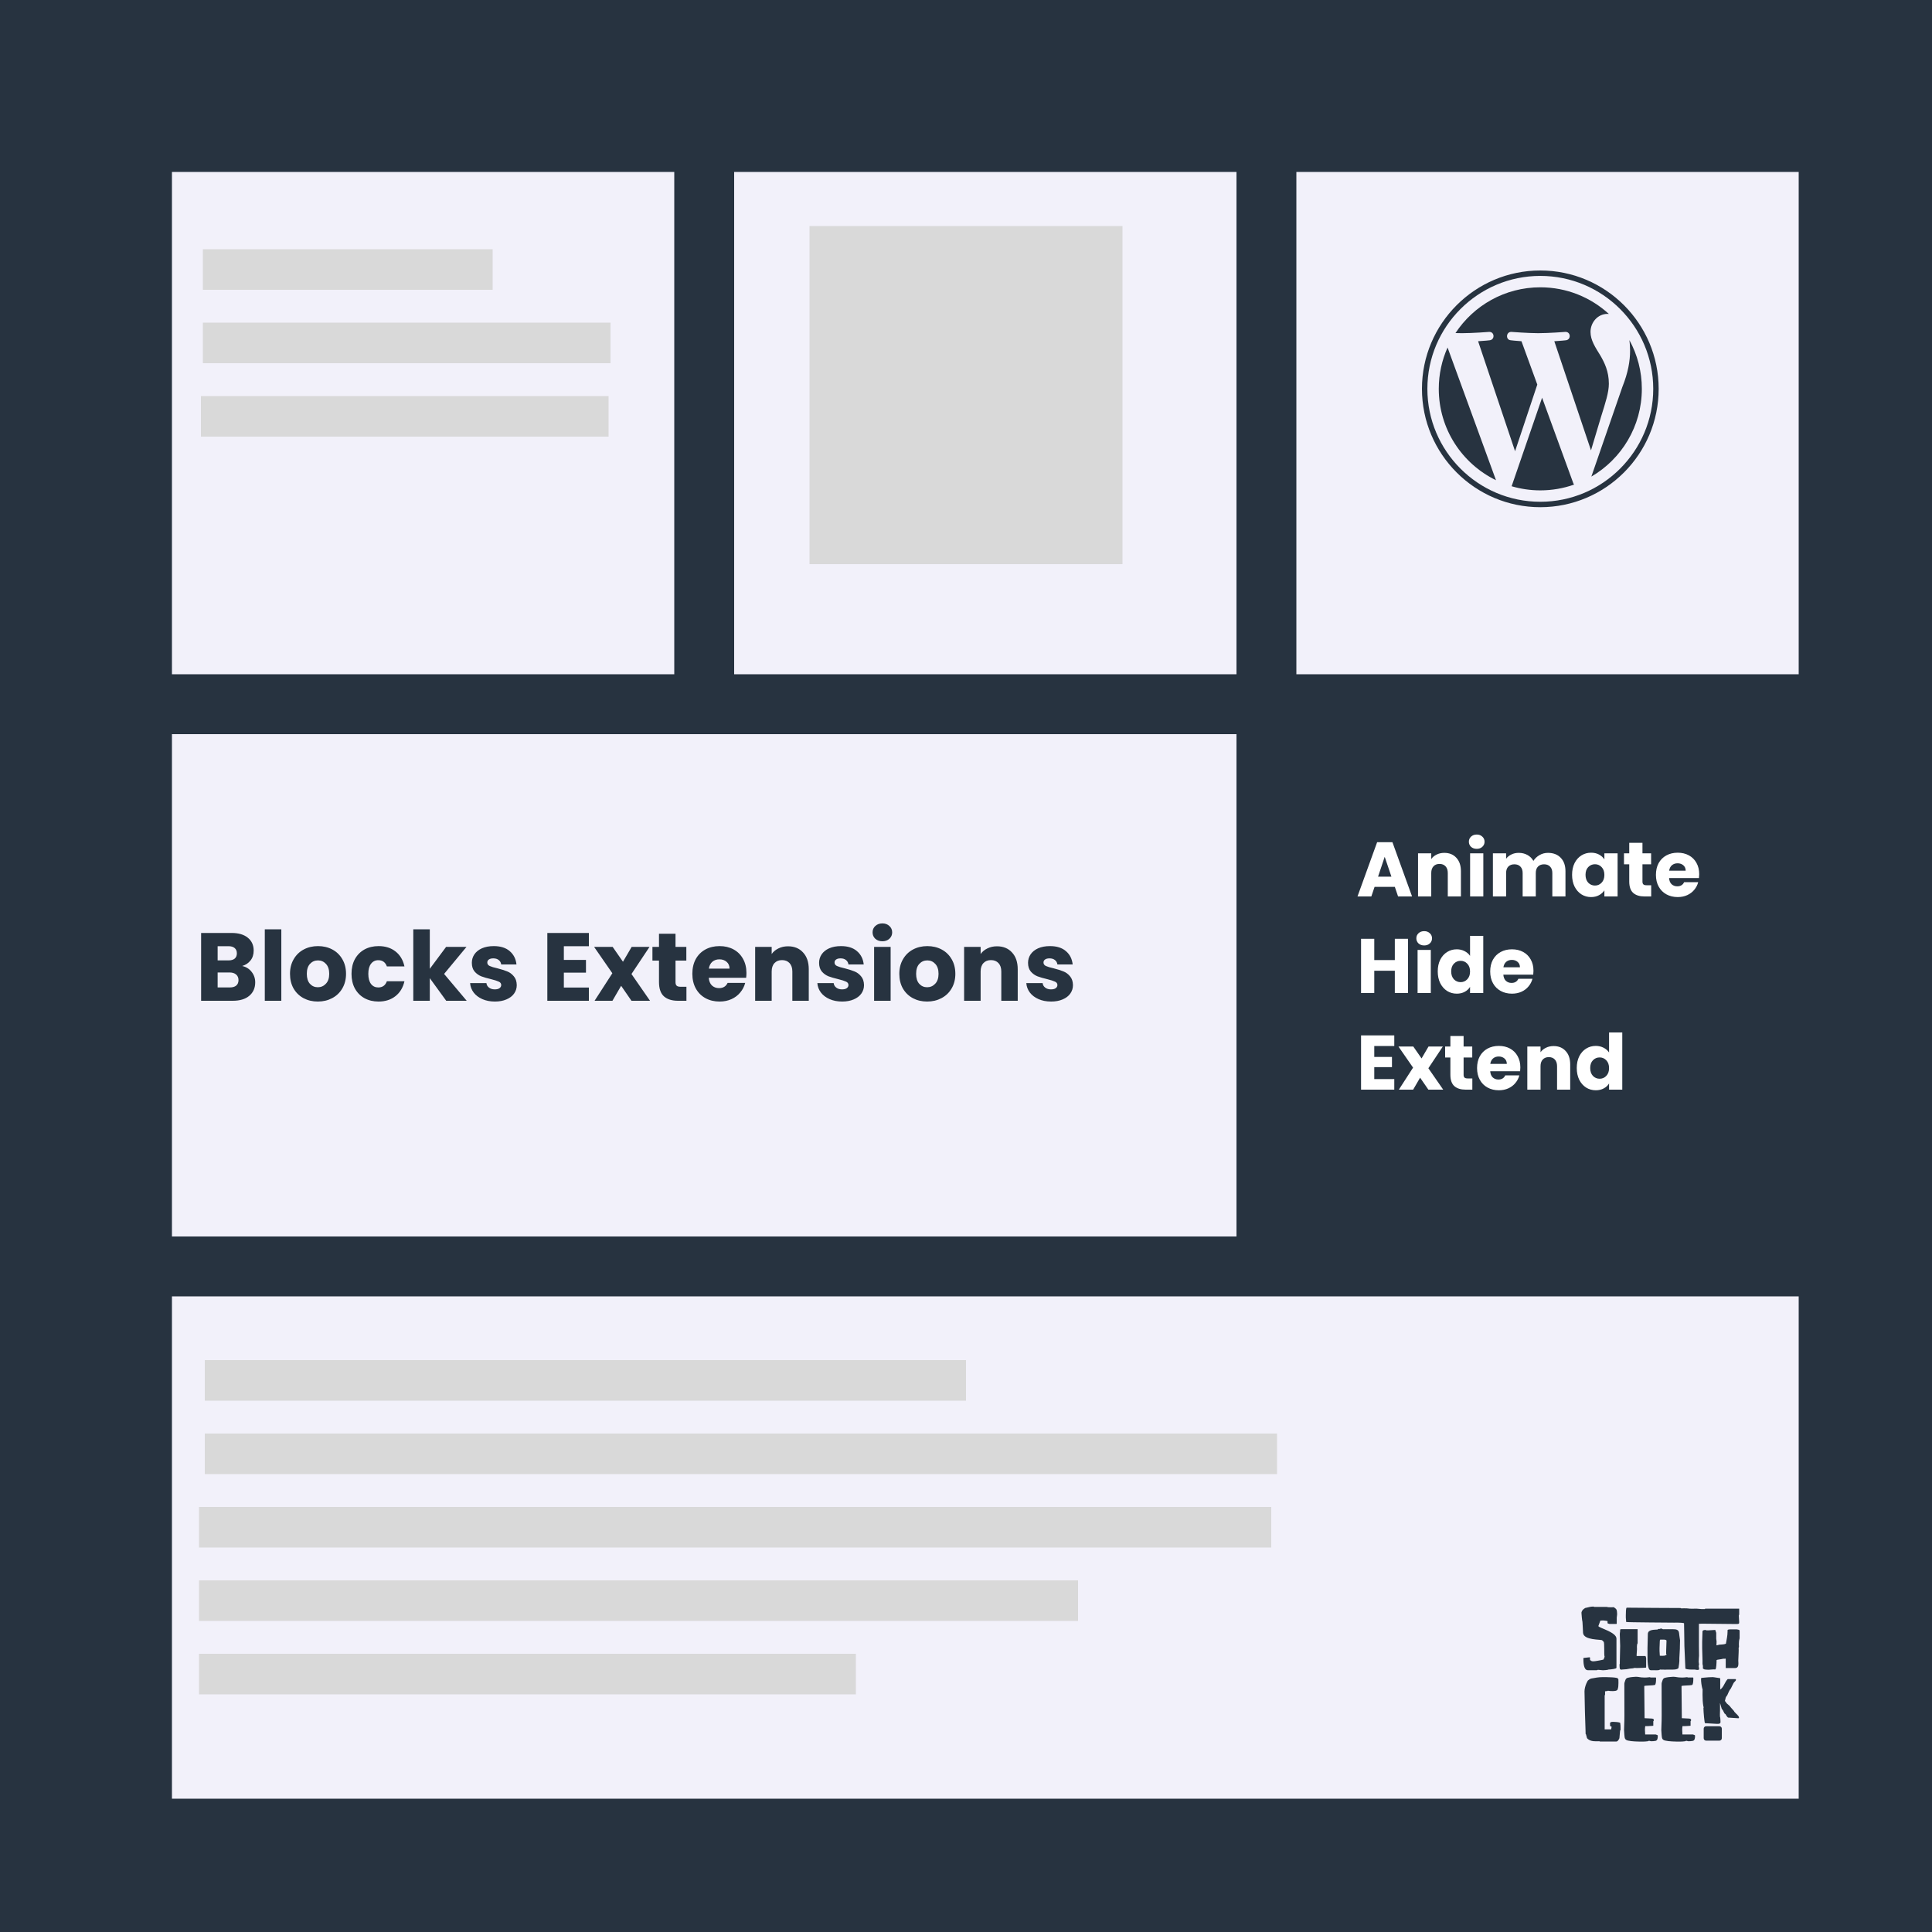 <svg width="1000" height="1000" viewBox="0 0 1000 1000" fill="none" xmlns="http://www.w3.org/2000/svg">
<rect width="1000" height="1000" fill="#273340"/>
<g filter="url(#filter0_d_823_167)">
<rect x="79" y="79" width="260" height="260" fill="#F2F1FA"/>
</g>
<g filter="url(#filter1_d_823_167)">
<rect x="79" y="370" width="551" height="260" fill="#F2F1FA"/>
</g>
<path d="M125.35 500C127.383 500.433 129.017 501.45 130.25 503.05C131.483 504.617 132.1 506.417 132.1 508.45C132.1 511.383 131.067 513.717 129 515.45C126.967 517.15 124.117 518 120.45 518H104.1V482.9H119.9C123.467 482.9 126.25 483.717 128.25 485.35C130.283 486.983 131.3 489.2 131.3 492C131.3 494.067 130.75 495.783 129.65 497.15C128.583 498.517 127.15 499.467 125.35 500ZM112.65 497.1H118.25C119.65 497.1 120.717 496.8 121.45 496.2C122.217 495.567 122.6 494.65 122.6 493.45C122.6 492.25 122.217 491.333 121.45 490.7C120.717 490.067 119.65 489.75 118.25 489.75H112.65V497.1ZM118.95 511.1C120.383 511.1 121.483 510.783 122.25 510.15C123.05 509.483 123.45 508.533 123.45 507.3C123.45 506.067 123.033 505.1 122.2 504.4C121.4 503.7 120.283 503.35 118.85 503.35H112.65V511.1H118.95ZM145.609 481V518H137.059V481H145.609ZM164.505 518.4C161.772 518.4 159.305 517.817 157.105 516.65C154.938 515.483 153.222 513.817 151.955 511.65C150.722 509.483 150.105 506.95 150.105 504.05C150.105 501.183 150.738 498.667 152.005 496.5C153.272 494.3 155.005 492.617 157.205 491.45C159.405 490.283 161.872 489.7 164.605 489.7C167.338 489.7 169.805 490.283 172.005 491.45C174.205 492.617 175.938 494.3 177.205 496.5C178.472 498.667 179.105 501.183 179.105 504.05C179.105 506.917 178.455 509.45 177.155 511.65C175.888 513.817 174.138 515.483 171.905 516.65C169.705 517.817 167.238 518.4 164.505 518.4ZM164.505 511C166.138 511 167.522 510.4 168.655 509.2C169.822 508 170.405 506.283 170.405 504.05C170.405 501.817 169.838 500.1 168.705 498.9C167.605 497.7 166.238 497.1 164.605 497.1C162.938 497.1 161.555 497.7 160.455 498.9C159.355 500.067 158.805 501.783 158.805 504.05C158.805 506.283 159.338 508 160.405 509.2C161.505 510.4 162.872 511 164.505 511ZM181.941 504.05C181.941 501.15 182.524 498.617 183.691 496.45C184.891 494.283 186.541 492.617 188.641 491.45C190.774 490.283 193.208 489.7 195.941 489.7C199.441 489.7 202.358 490.617 204.691 492.45C207.058 494.283 208.608 496.867 209.341 500.2H200.241C199.474 498.067 197.991 497 195.791 497C194.224 497 192.974 497.617 192.041 498.85C191.108 500.05 190.641 501.783 190.641 504.05C190.641 506.317 191.108 508.067 192.041 509.3C192.974 510.5 194.224 511.1 195.791 511.1C197.991 511.1 199.474 510.033 200.241 507.9H209.341C208.608 511.167 207.058 513.733 204.691 515.6C202.324 517.467 199.408 518.4 195.941 518.4C193.208 518.4 190.774 517.817 188.641 516.65C186.541 515.483 184.891 513.817 183.691 511.65C182.524 509.483 181.941 506.95 181.941 504.05ZM230.964 518L222.464 506.3V518H213.914V481H222.464V501.45L230.914 490.1H241.464L229.864 504.1L241.564 518H230.964ZM256.173 518.4C253.739 518.4 251.573 517.983 249.673 517.15C247.773 516.317 246.273 515.183 245.173 513.75C244.073 512.283 243.456 510.65 243.323 508.85H251.773C251.873 509.817 252.323 510.6 253.123 511.2C253.923 511.8 254.906 512.1 256.073 512.1C257.139 512.1 257.956 511.9 258.523 511.5C259.123 511.067 259.423 510.517 259.423 509.85C259.423 509.05 259.006 508.467 258.173 508.1C257.339 507.7 255.989 507.267 254.123 506.8C252.123 506.333 250.456 505.85 249.123 505.35C247.789 504.817 246.639 504 245.673 502.9C244.706 501.767 244.223 500.25 244.223 498.35C244.223 496.75 244.656 495.3 245.523 494C246.423 492.667 247.723 491.617 249.423 490.85C251.156 490.083 253.206 489.7 255.573 489.7C259.073 489.7 261.823 490.567 263.823 492.3C265.856 494.033 267.023 496.333 267.323 499.2H259.423C259.289 498.233 258.856 497.467 258.123 496.9C257.423 496.333 256.489 496.05 255.323 496.05C254.323 496.05 253.556 496.25 253.023 496.65C252.489 497.017 252.223 497.533 252.223 498.2C252.223 499 252.639 499.6 253.473 500C254.339 500.4 255.673 500.8 257.473 501.2C259.539 501.733 261.223 502.267 262.523 502.8C263.823 503.3 264.956 504.133 265.923 505.3C266.923 506.433 267.439 507.967 267.473 509.9C267.473 511.533 267.006 513 266.073 514.3C265.173 515.567 263.856 516.567 262.123 517.3C260.423 518.033 258.439 518.4 256.173 518.4ZM291.849 489.75V496.85H303.299V503.45H291.849V511.15H304.799V518H283.299V482.9H304.799V489.75H291.849ZM326.85 518L321.5 510.25L317 518H307.75L316.95 503.75L307.5 490.1H317.1L322.45 497.8L326.95 490.1H336.2L326.85 504.15L336.45 518H326.85ZM355.295 510.75V518H350.945C347.845 518 345.428 517.25 343.695 515.75C341.961 514.217 341.095 511.733 341.095 508.3V497.2H337.695V490.1H341.095V483.3H349.645V490.1H355.245V497.2H349.645V508.4C349.645 509.233 349.845 509.833 350.245 510.2C350.645 510.567 351.311 510.75 352.245 510.75H355.295ZM386.357 503.6C386.357 504.4 386.307 505.233 386.207 506.1H366.857C366.99 507.833 367.54 509.167 368.507 510.1C369.507 511 370.724 511.45 372.157 511.45C374.29 511.45 375.774 510.55 376.607 508.75H385.707C385.24 510.583 384.39 512.233 383.157 513.7C381.957 515.167 380.44 516.317 378.607 517.15C376.774 517.983 374.724 518.4 372.457 518.4C369.724 518.4 367.29 517.817 365.157 516.65C363.024 515.483 361.357 513.817 360.157 511.65C358.957 509.483 358.357 506.95 358.357 504.05C358.357 501.15 358.94 498.617 360.107 496.45C361.307 494.283 362.974 492.617 365.107 491.45C367.24 490.283 369.69 489.7 372.457 489.7C375.157 489.7 377.557 490.267 379.657 491.4C381.757 492.533 383.39 494.15 384.557 496.25C385.757 498.35 386.357 500.8 386.357 503.6ZM377.607 501.35C377.607 499.883 377.107 498.717 376.107 497.85C375.107 496.983 373.857 496.55 372.357 496.55C370.924 496.55 369.707 496.967 368.707 497.8C367.74 498.633 367.14 499.817 366.907 501.35H377.607ZM407.868 489.8C411.134 489.8 413.734 490.867 415.668 493C417.634 495.1 418.618 498 418.618 501.7V518H410.118V502.85C410.118 500.983 409.634 499.533 408.668 498.5C407.701 497.467 406.401 496.95 404.768 496.95C403.134 496.95 401.834 497.467 400.868 498.5C399.901 499.533 399.418 500.983 399.418 502.85V518H390.868V490.1H399.418V493.8C400.284 492.567 401.451 491.6 402.918 490.9C404.384 490.167 406.034 489.8 407.868 489.8ZM435.909 518.4C433.476 518.4 431.309 517.983 429.409 517.15C427.509 516.317 426.009 515.183 424.909 513.75C423.809 512.283 423.192 510.65 423.059 508.85H431.509C431.609 509.817 432.059 510.6 432.859 511.2C433.659 511.8 434.642 512.1 435.809 512.1C436.876 512.1 437.692 511.9 438.259 511.5C438.859 511.067 439.159 510.517 439.159 509.85C439.159 509.05 438.742 508.467 437.909 508.1C437.076 507.7 435.726 507.267 433.859 506.8C431.859 506.333 430.192 505.85 428.859 505.35C427.526 504.817 426.376 504 425.409 502.9C424.442 501.767 423.959 500.25 423.959 498.35C423.959 496.75 424.392 495.3 425.259 494C426.159 492.667 427.459 491.617 429.159 490.85C430.892 490.083 432.942 489.7 435.309 489.7C438.809 489.7 441.559 490.567 443.559 492.3C445.592 494.033 446.759 496.333 447.059 499.2H439.159C439.026 498.233 438.592 497.467 437.859 496.9C437.159 496.333 436.226 496.05 435.059 496.05C434.059 496.05 433.292 496.25 432.759 496.65C432.226 497.017 431.959 497.533 431.959 498.2C431.959 499 432.376 499.6 433.209 500C434.076 500.4 435.409 500.8 437.209 501.2C439.276 501.733 440.959 502.267 442.259 502.8C443.559 503.3 444.692 504.133 445.659 505.3C446.659 506.433 447.176 507.967 447.209 509.9C447.209 511.533 446.742 513 445.809 514.3C444.909 515.567 443.592 516.567 441.859 517.3C440.159 518.033 438.176 518.4 435.909 518.4ZM456.74 487.2C455.24 487.2 454.007 486.767 453.04 485.9C452.107 485 451.64 483.9 451.64 482.6C451.64 481.267 452.107 480.167 453.04 479.3C454.007 478.4 455.24 477.95 456.74 477.95C458.207 477.95 459.407 478.4 460.34 479.3C461.307 480.167 461.79 481.267 461.79 482.6C461.79 483.9 461.307 485 460.34 485.9C459.407 486.767 458.207 487.2 456.74 487.2ZM460.99 490.1V518H452.44V490.1H460.99ZM479.886 518.4C477.153 518.4 474.686 517.817 472.486 516.65C470.319 515.483 468.603 513.817 467.336 511.65C466.103 509.483 465.486 506.95 465.486 504.05C465.486 501.183 466.119 498.667 467.386 496.5C468.653 494.3 470.386 492.617 472.586 491.45C474.786 490.283 477.253 489.7 479.986 489.7C482.719 489.7 485.186 490.283 487.386 491.45C489.586 492.617 491.319 494.3 492.586 496.5C493.853 498.667 494.486 501.183 494.486 504.05C494.486 506.917 493.836 509.45 492.536 511.65C491.269 513.817 489.519 515.483 487.286 516.65C485.086 517.817 482.619 518.4 479.886 518.4ZM479.886 511C481.519 511 482.903 510.4 484.036 509.2C485.203 508 485.786 506.283 485.786 504.05C485.786 501.817 485.219 500.1 484.086 498.9C482.986 497.7 481.619 497.1 479.986 497.1C478.319 497.1 476.936 497.7 475.836 498.9C474.736 500.067 474.186 501.783 474.186 504.05C474.186 506.283 474.719 508 475.786 509.2C476.886 510.4 478.253 511 479.886 511ZM516.022 489.8C519.289 489.8 521.889 490.867 523.822 493C525.789 495.1 526.772 498 526.772 501.7V518H518.272V502.85C518.272 500.983 517.789 499.533 516.822 498.5C515.855 497.467 514.555 496.95 512.922 496.95C511.289 496.95 509.989 497.467 509.022 498.5C508.055 499.533 507.572 500.983 507.572 502.85V518H499.022V490.1H507.572V493.8C508.439 492.567 509.605 491.6 511.072 490.9C512.539 490.167 514.189 489.8 516.022 489.8ZM544.063 518.4C541.63 518.4 539.463 517.983 537.563 517.15C535.663 516.317 534.163 515.183 533.063 513.75C531.963 512.283 531.347 510.65 531.213 508.85H539.663C539.763 509.817 540.213 510.6 541.013 511.2C541.813 511.8 542.797 512.1 543.963 512.1C545.03 512.1 545.847 511.9 546.413 511.5C547.013 511.067 547.313 510.517 547.313 509.85C547.313 509.05 546.897 508.467 546.063 508.1C545.23 507.7 543.88 507.267 542.013 506.8C540.013 506.333 538.347 505.85 537.013 505.35C535.68 504.817 534.53 504 533.563 502.9C532.597 501.767 532.113 500.25 532.113 498.35C532.113 496.75 532.547 495.3 533.413 494C534.313 492.667 535.613 491.617 537.313 490.85C539.047 490.083 541.097 489.7 543.463 489.7C546.963 489.7 549.713 490.567 551.713 492.3C553.747 494.033 554.913 496.333 555.213 499.2H547.313C547.18 498.233 546.747 497.467 546.013 496.9C545.313 496.333 544.38 496.05 543.213 496.05C542.213 496.05 541.447 496.25 540.913 496.65C540.38 497.017 540.113 497.533 540.113 498.2C540.113 499 540.53 499.6 541.363 500C542.23 500.4 543.563 500.8 545.363 501.2C547.43 501.733 549.113 502.267 550.413 502.8C551.713 503.3 552.847 504.133 553.813 505.3C554.813 506.433 555.33 507.967 555.363 509.9C555.363 511.533 554.897 513 553.963 514.3C553.063 515.567 551.747 516.567 550.013 517.3C548.313 518.033 546.33 518.4 544.063 518.4Z" fill="#273340"/>
<g filter="url(#filter2_d_823_167)">
<rect x="79" y="661" width="842" height="260" fill="#F2F1FA"/>
</g>
<g filter="url(#filter3_d_823_167)">
<rect x="370" y="79" width="260" height="260" fill="#F2F1FA"/>
</g>
<g filter="url(#filter4_d_823_167)">
<rect x="661" y="79" width="260" height="260" fill="#F2F1FA"/>
</g>
<rect x="105" y="129" width="150" height="21" fill="#D9D9D9"/>
<rect x="106" y="704" width="394" height="21" fill="#D9D9D9"/>
<rect x="419" y="117" width="162" height="175" fill="#D9D9D9"/>
<rect x="105" y="167" width="211" height="21" fill="#D9D9D9"/>
<rect x="106" y="742" width="555" height="21" fill="#D9D9D9"/>
<rect x="104" y="205" width="211" height="21" fill="#D9D9D9"/>
<rect x="103" y="780" width="555" height="21" fill="#D9D9D9"/>
<rect x="103" y="818" width="455" height="21" fill="#D9D9D9"/>
<rect x="103" y="856" width="340" height="21" fill="#D9D9D9"/>
<path d="M721.96 459.04H711.48L709.8 464H702.64L712.8 435.92H720.72L730.88 464H723.64L721.96 459.04ZM720.2 453.76L716.72 443.48L713.28 453.76H720.2ZM747.572 441.44C750.186 441.44 752.266 442.293 753.812 444C755.386 445.68 756.172 448 756.172 450.96V464H749.372V451.88C749.372 450.387 748.986 449.227 748.212 448.4C747.439 447.573 746.399 447.16 745.092 447.16C743.786 447.16 742.746 447.573 741.972 448.4C741.199 449.227 740.812 450.387 740.812 451.88V464H733.972V441.68H740.812V444.64C741.506 443.653 742.439 442.88 743.612 442.32C744.786 441.733 746.106 441.44 747.572 441.44ZM764.365 439.36C763.165 439.36 762.179 439.013 761.405 438.32C760.659 437.6 760.285 436.72 760.285 435.68C760.285 434.613 760.659 433.733 761.405 433.04C762.179 432.32 763.165 431.96 764.365 431.96C765.539 431.96 766.499 432.32 767.245 433.04C768.019 433.733 768.405 434.613 768.405 435.68C768.405 436.72 768.019 437.6 767.245 438.32C766.499 439.013 765.539 439.36 764.365 439.36ZM767.765 441.68V464H760.925V441.68H767.765ZM801.202 441.44C803.976 441.44 806.176 442.28 807.802 443.96C809.456 445.64 810.282 447.973 810.282 450.96V464H803.482V451.88C803.482 450.44 803.096 449.333 802.322 448.56C801.576 447.76 800.536 447.36 799.202 447.36C797.869 447.36 796.816 447.76 796.042 448.56C795.296 449.333 794.922 450.44 794.922 451.88V464H788.122V451.88C788.122 450.44 787.736 449.333 786.962 448.56C786.216 447.76 785.176 447.36 783.842 447.36C782.509 447.36 781.456 447.76 780.682 448.56C779.936 449.333 779.562 450.44 779.562 451.88V464H772.722V441.68H779.562V444.48C780.256 443.547 781.162 442.813 782.282 442.28C783.402 441.72 784.669 441.44 786.082 441.44C787.762 441.44 789.256 441.8 790.562 442.52C791.896 443.24 792.936 444.267 793.682 445.6C794.456 444.373 795.509 443.373 796.842 442.6C798.176 441.827 799.629 441.44 801.202 441.44ZM813.706 452.8C813.706 450.507 814.133 448.493 814.986 446.76C815.866 445.027 817.053 443.693 818.546 442.76C820.039 441.827 821.706 441.36 823.546 441.36C825.119 441.36 826.493 441.68 827.666 442.32C828.866 442.96 829.786 443.8 830.426 444.84V441.68H837.266V464H830.426V460.84C829.759 461.88 828.826 462.72 827.626 463.36C826.453 464 825.079 464.32 823.506 464.32C821.693 464.32 820.039 463.853 818.546 462.92C817.053 461.96 815.866 460.613 814.986 458.88C814.133 457.12 813.706 455.093 813.706 452.8ZM830.426 452.84C830.426 451.133 829.946 449.787 828.986 448.8C828.053 447.813 826.906 447.32 825.546 447.32C824.186 447.32 823.026 447.813 822.066 448.8C821.133 449.76 820.666 451.093 820.666 452.8C820.666 454.507 821.133 455.867 822.066 456.88C823.026 457.867 824.186 458.36 825.546 458.36C826.906 458.36 828.053 457.867 828.986 456.88C829.946 455.893 830.426 454.547 830.426 452.84ZM854.654 458.2V464H851.174C848.694 464 846.761 463.4 845.374 462.2C843.988 460.973 843.294 458.987 843.294 456.24V447.36H840.574V441.68H843.294V436.24H850.134V441.68H854.614V447.36H850.134V456.32C850.134 456.987 850.294 457.467 850.614 457.76C850.934 458.053 851.468 458.2 852.214 458.2H854.654ZM879.504 452.48C879.504 453.12 879.464 453.787 879.384 454.48H863.904C864.011 455.867 864.451 456.933 865.224 457.68C866.024 458.4 866.998 458.76 868.144 458.76C869.851 458.76 871.038 458.04 871.704 456.6H878.984C878.611 458.067 877.931 459.387 876.944 460.56C875.984 461.733 874.771 462.653 873.304 463.32C871.838 463.987 870.198 464.32 868.384 464.32C866.198 464.32 864.251 463.853 862.544 462.92C860.838 461.987 859.504 460.653 858.544 458.92C857.584 457.187 857.104 455.16 857.104 452.84C857.104 450.52 857.571 448.493 858.504 446.76C859.464 445.027 860.798 443.693 862.504 442.76C864.211 441.827 866.171 441.36 868.384 441.36C870.544 441.36 872.464 441.813 874.144 442.72C875.824 443.627 877.131 444.92 878.064 446.6C879.024 448.28 879.504 450.24 879.504 452.48ZM872.504 450.68C872.504 449.507 872.104 448.573 871.304 447.88C870.504 447.187 869.504 446.84 868.304 446.84C867.158 446.84 866.184 447.173 865.384 447.84C864.611 448.507 864.131 449.453 863.944 450.68H872.504ZM728.8 485.92V514H721.96V502.44H711.32V514H704.48V485.92H711.32V496.92H721.96V485.92H728.8ZM737.178 489.36C735.978 489.36 734.991 489.013 734.218 488.32C733.471 487.6 733.098 486.72 733.098 485.68C733.098 484.613 733.471 483.733 734.218 483.04C734.991 482.32 735.978 481.96 737.178 481.96C738.351 481.96 739.311 482.32 740.058 483.04C740.831 483.733 741.218 484.613 741.218 485.68C741.218 486.72 740.831 487.6 740.058 488.32C739.311 489.013 738.351 489.36 737.178 489.36ZM740.578 491.68V514H733.738V491.68H740.578ZM744.175 502.8C744.175 500.507 744.601 498.493 745.455 496.76C746.335 495.027 747.521 493.693 749.015 492.76C750.508 491.827 752.175 491.36 754.015 491.36C755.481 491.36 756.815 491.667 758.015 492.28C759.241 492.893 760.201 493.72 760.895 494.76V484.4H767.735V514H760.895V510.8C760.255 511.867 759.335 512.72 758.135 513.36C756.961 514 755.588 514.32 754.015 514.32C752.175 514.32 750.508 513.853 749.015 512.92C747.521 511.96 746.335 510.613 745.455 508.88C744.601 507.12 744.175 505.093 744.175 502.8ZM760.895 502.84C760.895 501.133 760.415 499.787 759.455 498.8C758.521 497.813 757.375 497.32 756.015 497.32C754.655 497.32 753.495 497.813 752.535 498.8C751.601 499.76 751.135 501.093 751.135 502.8C751.135 504.507 751.601 505.867 752.535 506.88C753.495 507.867 754.655 508.36 756.015 508.36C757.375 508.36 758.521 507.867 759.455 506.88C760.415 505.893 760.895 504.547 760.895 502.84ZM793.723 502.48C793.723 503.12 793.683 503.787 793.603 504.48H778.123C778.23 505.867 778.67 506.933 779.443 507.68C780.243 508.4 781.216 508.76 782.363 508.76C784.07 508.76 785.256 508.04 785.923 506.6H793.203C792.83 508.067 792.15 509.387 791.163 510.56C790.203 511.733 788.99 512.653 787.523 513.32C786.056 513.987 784.416 514.32 782.603 514.32C780.416 514.32 778.47 513.853 776.763 512.92C775.056 511.987 773.723 510.653 772.763 508.92C771.803 507.187 771.323 505.16 771.323 502.84C771.323 500.52 771.79 498.493 772.723 496.76C773.683 495.027 775.016 493.693 776.723 492.76C778.43 491.827 780.39 491.36 782.603 491.36C784.763 491.36 786.683 491.813 788.363 492.72C790.043 493.627 791.35 494.92 792.283 496.6C793.243 498.28 793.723 500.24 793.723 502.48ZM786.723 500.68C786.723 499.507 786.323 498.573 785.523 497.88C784.723 497.187 783.723 496.84 782.523 496.84C781.376 496.84 780.403 497.173 779.603 497.84C778.83 498.507 778.35 499.453 778.163 500.68H786.723ZM711.32 541.4V547.08H720.48V552.36H711.32V558.52H721.68V564H704.48V535.92H721.68V541.4H711.32ZM739.321 564L735.041 557.8L731.441 564H724.041L731.401 552.6L723.841 541.68H731.521L735.801 547.84L739.401 541.68H746.801L739.321 552.92L747.001 564H739.321ZM762.076 558.2V564H758.596C756.116 564 754.183 563.4 752.796 562.2C751.41 560.973 750.716 558.987 750.716 556.24V547.36H747.996V541.68H750.716V536.24H757.556V541.68H762.036V547.36H757.556V556.32C757.556 556.987 757.716 557.467 758.036 557.76C758.356 558.053 758.89 558.2 759.636 558.2H762.076ZM786.926 552.48C786.926 553.12 786.886 553.787 786.806 554.48H771.326C771.433 555.867 771.873 556.933 772.646 557.68C773.446 558.4 774.42 558.76 775.566 558.76C777.273 558.76 778.46 558.04 779.126 556.6H786.406C786.033 558.067 785.353 559.387 784.366 560.56C783.406 561.733 782.193 562.653 780.726 563.32C779.26 563.987 777.62 564.32 775.806 564.32C773.62 564.32 771.673 563.853 769.966 562.92C768.26 561.987 766.926 560.653 765.966 558.92C765.006 557.187 764.526 555.16 764.526 552.84C764.526 550.52 764.993 548.493 765.926 546.76C766.886 545.027 768.22 543.693 769.926 542.76C771.633 541.827 773.593 541.36 775.806 541.36C777.966 541.36 779.886 541.813 781.566 542.72C783.246 543.627 784.553 544.92 785.486 546.6C786.446 548.28 786.926 550.24 786.926 552.48ZM779.926 550.68C779.926 549.507 779.526 548.573 778.726 547.88C777.926 547.187 776.926 546.84 775.726 546.84C774.58 546.84 773.606 547.173 772.806 547.84C772.033 548.507 771.553 549.453 771.366 550.68H779.926ZM804.135 541.44C806.748 541.44 808.828 542.293 810.375 544C811.948 545.68 812.735 548 812.735 550.96V564H805.935V551.88C805.935 550.387 805.548 549.227 804.775 548.4C804.001 547.573 802.961 547.16 801.655 547.16C800.348 547.16 799.308 547.573 798.535 548.4C797.761 549.227 797.375 550.387 797.375 551.88V564H790.535V541.68H797.375V544.64C798.068 543.653 799.001 542.88 800.175 542.32C801.348 541.733 802.668 541.44 804.135 541.44ZM816.128 552.8C816.128 550.507 816.554 548.493 817.408 546.76C818.288 545.027 819.474 543.693 820.968 542.76C822.461 541.827 824.128 541.36 825.968 541.36C827.434 541.36 828.768 541.667 829.968 542.28C831.194 542.893 832.154 543.72 832.848 544.76V534.4H839.688V564H832.848V560.8C832.208 561.867 831.288 562.72 830.088 563.36C828.914 564 827.541 564.32 825.968 564.32C824.128 564.32 822.461 563.853 820.968 562.92C819.474 561.96 818.288 560.613 817.408 558.88C816.554 557.12 816.128 555.093 816.128 552.8ZM832.848 552.84C832.848 551.133 832.368 549.787 831.408 548.8C830.474 547.813 829.328 547.32 827.968 547.32C826.608 547.32 825.448 547.813 824.488 548.8C823.554 549.76 823.088 551.093 823.088 552.8C823.088 554.507 823.554 555.867 824.488 556.88C825.448 557.867 826.608 558.36 827.968 558.36C829.328 558.36 830.474 557.867 831.408 556.88C832.368 555.893 832.848 554.547 832.848 552.84Z" fill="white"/>
<g clip-path="url(#clip0_823_167)">
<mask id="mask0_823_167" style="mask-type:luminance" maskUnits="userSpaceOnUse" x="807" y="814" width="105" height="105">
<path d="M807 814H912V919H807V814Z" fill="white"/>
</mask>
<g mask="url(#mask0_823_167)">
<path d="M826.243 901.292C824.436 901.292 822.629 901.073 821.444 899.671C821.382 899.36 820.977 898.02 820.915 897.739C820.884 897.677 820.696 897.397 820.696 897.366V896.493C820.541 893.346 820.136 878.7 820.136 875.522C820.136 874.182 820.541 872.687 821.071 871.409C821.289 871.066 821.725 869.976 821.85 869.851V869.882C821.974 869.882 822.66 869.134 823.127 868.979L823.688 868.792C825.65 868.449 827.272 868.075 829.577 868.075C831.695 868.075 837.49 868.107 837.49 868.886C837.49 868.916 837.458 868.948 837.458 868.979C837.458 869.041 837.49 869.072 837.677 869.166C837.677 869.446 837.709 870.786 837.709 871.097C837.646 872.78 837.709 872.998 837.304 874.4C837.023 875.272 835.465 875.304 834.624 875.304C833.72 875.304 833.253 875.272 832.256 875.117C831.851 875.459 831.259 875.21 830.76 875.459C830.76 875.584 830.792 875.927 830.792 876.269C830.792 876.892 830.822 877.422 830.573 877.547V895.122H833.938C833.938 895.122 834.094 894.375 834.126 894.063V893.845C834.126 893.316 833.533 893.751 833.377 893.346V892.567C833.377 892.442 833.347 892.256 833.347 892.069C833.347 891.321 834.157 891.228 834.78 891.228H835.247C835.87 891.228 838.082 891.352 838.612 891.757C838.799 892.817 838.799 893.564 838.799 894.624V895.434L838.612 895.621C838.582 895.652 838.425 896.773 838.425 897.21L838.207 899.671C837.958 900.263 837.428 901.416 836.555 901.416H828.174L827.77 901.26C827.272 901.292 826.741 901.292 826.243 901.292Z" fill="#273340"/>
<path d="M840.791 887.987C840.791 886.024 840.76 872.5 840.76 871.814C840.76 871.035 840.791 871.035 841.29 869.602C841.758 868.262 842.848 868.387 844.156 868.107C844.406 868.107 845.963 867.888 846.774 867.888C848.394 867.888 848.736 868.294 851.323 868.294C852.942 868.294 853.284 868.107 853.971 868.107C854.001 868.107 854.282 868.2 854.313 868.262H857.024C857.056 868.262 857.179 868.387 857.179 868.449V868.605C857.179 869.883 857.149 871.814 856.525 872.157C855.404 872.437 851.384 872.375 851.073 872.687V873.527C851.073 874.182 851.197 888.704 851.229 889.327L854.812 889.515C855.311 889.545 856.027 889.638 856.027 890.293C856.027 890.511 855.996 890.698 855.746 890.885V893.253C855.746 893.253 853.69 893.44 852.756 893.44H851.572C851.447 894.281 851.416 894.686 851.416 895.371C851.416 896.181 851.54 896.96 851.54 897.771H857.024C857.024 897.771 857.491 897.926 857.709 898.02L858.052 898.206V898.861C858.052 899.734 857.866 900.918 856.868 901.073C855.965 901.229 855.466 901.26 854.687 901.26C854.22 901.26 853.971 901.042 853.534 901.042C853.222 901.042 853.098 901.26 852.942 901.26C851.791 901.416 851.041 901.447 849.951 901.447C848.051 901.447 844.469 901.385 842.629 900.918C840.853 900.481 840.948 899.578 840.76 897.864C840.698 897.304 840.604 895.652 840.604 895.465C840.604 893.097 840.791 892.412 840.791 887.987Z" fill="#273340"/>
<path d="M860.076 887.987C860.076 886.024 860.045 872.5 860.045 871.814C860.045 871.035 860.076 871.035 860.575 869.602C861.042 868.262 862.132 868.387 863.441 868.107C863.69 868.107 865.248 867.888 866.059 867.888C867.678 867.888 868.021 868.294 870.607 868.294C872.228 868.294 872.57 868.107 873.256 868.107C873.287 868.107 873.567 868.2 873.598 868.262H876.308C876.34 868.262 876.464 868.387 876.464 868.449V868.605C876.464 869.883 876.433 871.814 875.811 872.157C874.688 872.437 870.67 872.375 870.358 872.687V873.527C870.358 874.182 870.482 888.704 870.513 889.327L874.096 889.515C874.595 889.545 875.312 889.638 875.312 890.293C875.312 890.511 875.28 890.698 875.031 890.885V893.253C875.031 893.253 872.975 893.44 872.04 893.44H870.856C870.732 894.281 870.701 894.686 870.701 895.371C870.701 896.181 870.825 896.96 870.825 897.771H876.308C876.308 897.771 876.776 897.926 876.994 898.02L877.336 898.206V898.861C877.336 899.734 877.15 900.918 876.153 901.073C875.25 901.229 874.751 901.26 873.972 901.26C873.505 901.26 873.256 901.042 872.819 901.042C872.507 901.042 872.383 901.26 872.228 901.26C871.075 901.416 870.326 901.447 869.235 901.447C867.336 901.447 863.753 901.385 861.915 900.918C860.138 900.481 860.232 899.578 860.045 897.864C859.982 897.304 859.889 895.652 859.889 895.465C859.889 893.097 860.076 892.412 860.076 887.987Z" fill="#273340"/>
<path d="M881.697 883.934C881.697 883.903 881.884 883.622 881.884 883.622C881.884 883.56 881.759 883.435 881.697 883.435C881.324 881.41 881.23 879.292 881.23 877.173C881.23 876.238 881.261 875.272 881.261 874.338C881.261 874.275 881.105 874.026 881.105 873.995C880.7 872.344 880.451 870.63 880.451 868.948C880.451 868.48 880.7 868.48 881.261 868.418C883.691 868.169 885.249 868.075 886.495 868.075C886.869 868.075 887.025 868.137 890.203 868.605L890.39 868.761V874.494C891.885 873.496 892.571 871.471 893.443 870.1C893.63 869.789 894.222 869.103 894.253 869.103H898.305C898.522 869.103 898.522 869.353 898.522 869.446C898.522 870.1 897.618 870.537 897.307 871.129C896.715 872.157 896.496 872.874 895.873 873.995C895.873 874.026 895.499 874.432 895.468 874.494C894.845 875.429 894.533 876.394 894.066 877.36L893.849 877.702C893.256 878.388 893.163 878.793 893.038 879.572C893.007 879.634 892.82 880.226 892.82 880.382C892.82 880.476 893.163 880.818 893.225 880.912L893.443 881.254C893.505 881.379 893.817 881.722 893.849 881.753C894.69 882.439 895.406 883.061 895.873 883.778L897.088 885.149C897.555 885.679 897.525 885.585 897.68 885.99C898.615 887.174 900.11 888.046 900.11 889.075C900.11 889.355 899.862 889.355 899.643 889.355L894.44 889.012C893.817 888.607 893.412 887.642 893.038 887.143C892.322 887.143 892.103 885.149 891.201 884.619L890.28 881.437V885.271C890.28 886.361 890.156 887.517 890.28 888.701C890.467 888.733 890.53 891.169 890.53 891.325C890.53 892.26 889.66 892.279 888.788 892.279L882.511 891.917C882.23 891.917 881.697 885.99 881.697 884.184V883.934Z" fill="#273340"/>
<path d="M839.251 864.314H839.071L839.162 864.255L839.251 864.314ZM838.596 863.987C838.267 863.778 838.267 861.929 838.267 861.661C838.267 861.453 838.267 861.393 838.416 861.184V860.141C838.416 857.398 838.596 854.685 838.596 851.941C838.596 849.974 838.416 848.036 838.416 846.098V845.591L838.596 844.07C838.596 844.041 838.565 843.802 838.565 843.623C838.565 843.414 838.774 843.266 839.071 843.266H847.629V850.511C847.331 851.047 847.271 851.673 847.271 852.27C847.271 852.747 847.301 853.224 847.301 853.641C847.271 853.909 847.121 856.146 847.121 856.414V857.159H851.713C851.743 857.159 852.042 858.054 852.042 858.233V863.004L851.863 863.182C851.117 863.182 849.746 863.361 847.688 863.361C846.883 863.361 846.079 863.361 845.81 863.331L845.303 863.51C845.154 863.54 843.842 863.659 843.694 863.659L841.874 863.987C841.517 864.046 839.788 864.166 839.4 864.166L839.162 864.255C839.013 864.166 838.655 864.046 838.596 863.987Z" fill="#273340"/>
<path d="M859.124 857.01C859.303 857.01 860.107 857.04 860.286 857.04C860.584 857.04 861.359 857.01 861.419 857.01L862.402 856.653C862.433 856.653 862.553 856.534 862.582 856.504V856.325L862.402 855.997V854.625C862.402 852.836 862.582 851.047 862.582 849.258C862.582 848.722 861.629 848.662 860.823 848.662H859.303L859.124 849.169C859.124 849.318 858.974 852.061 858.974 853.075V854.536C858.974 854.923 859.094 856.622 859.124 857.01ZM852.922 845.74C852.982 843.296 856.47 843.593 857.99 843.445C858.139 843.177 858.437 843.117 858.736 843.117C858.856 843.117 858.974 843.147 859.094 843.147C859.183 843.147 859.243 843.117 859.303 843.117L859.451 842.938H859.78C860.256 842.938 860.286 843.177 860.763 843.296C861.18 843.296 862.343 843.266 863.537 843.266C864.729 843.266 865.892 843.296 866.309 843.296C869.291 843.296 868.993 844.876 869.231 846.546C869.409 848.006 869.588 848.812 869.588 848.99C869.588 850.153 869.499 852.091 869.499 852.568V853.224C869.439 853.969 869.291 857.517 869.231 858.292V859.813C869.231 860.052 869.022 862.168 868.783 863.361C868.097 864.315 865.743 864.196 864.072 864.196C862.91 864.196 859.78 864.226 859.124 864.166L858.974 864.345C858.647 864.494 858.079 864.523 857.275 864.523C856.559 864.523 855.486 864.494 854.412 864.494C852.654 864.494 852.743 859.098 852.743 856.563V853.075L852.922 845.74Z" fill="#273340"/>
<path d="M841.702 839.525C841.641 839.197 841.552 837.587 841.522 837.229V836.097C841.522 834.814 841.552 832.131 842 832.131H842.209C843.282 832.19 869.904 832.31 869.904 832.31L870.084 832.489C870.322 832.489 871.037 832.459 871.753 832.459C874.317 832.459 873.661 832.667 875.509 832.667C876.524 832.667 877.925 832.638 878.193 832.638C878.431 832.638 880.429 832.817 880.668 832.847H882.427L882.606 832.638H900.194V835.649C900.135 835.739 900.046 836.097 900.016 836.186V836.335C900.016 837.438 900.194 838.512 900.194 839.555C900.194 840.36 900.194 840.599 898.763 840.599C897.631 840.599 881.442 840.42 881.174 840.42C880.697 840.42 879.595 840.479 879.356 840.479V851.793C879.356 852.538 879.415 855.639 879.415 857.07C879.415 857.129 879.236 859.008 879.236 860.112C879.236 860.23 879.385 861.364 879.415 861.513V861.662L879.236 862.228V862.407C879.236 862.794 879.445 863.212 879.445 863.63C879.445 864.137 879.474 864.345 878.611 864.345C877.716 864.345 877.746 864.166 877.119 864.166H875.39C874.168 864.166 872.349 863.927 872.349 863.63L871.843 852.001C871.813 851.793 871.723 840.3 871.663 840.241C871.663 839.972 869.129 839.854 868.086 839.854C867.579 839.854 867.072 839.854 866.565 839.883C866.356 839.854 841.821 839.763 841.702 839.525Z" fill="#273340"/>
<path d="M881.43 862.705C881.43 861.751 881.221 861.632 881.221 861.155V859.425C881.221 858.8 881.072 853.82 881.042 853.194V849.735L881.221 844.22C881.549 843.713 882.264 843.683 882.741 843.683C882.92 843.683 883.099 843.713 883.129 843.862H884.411C885.455 843.862 886.379 843.683 887.363 843.683H887.81C888.079 844.101 888.049 844.667 888.317 845.085V848.185C888.317 848.335 888.495 849.437 888.495 849.557V849.765C888.495 850.273 888.436 851.346 888.436 851.614C888.913 851.614 889.36 851.346 889.867 851.286C891 851.137 892.252 851.257 893.326 850.779C893.653 848.603 894.19 846.873 894.19 844.22V843.683C894.548 843.325 895.532 843.355 896.128 843.355H898.872C899.289 843.385 900.242 843.624 900.272 843.683L900.422 844.22V848.006C900.123 848.99 900.034 849.944 900.034 850.928C900.034 851.465 900.064 851.972 900.094 852.508L899.915 852.837C899.915 853.045 899.945 853.552 899.945 854.059C899.945 854.566 899.915 855.103 899.915 855.282L899.736 859.425V859.634C899.736 860.022 899.795 860.47 899.795 860.886C899.795 862.138 899.647 863.391 898.006 863.391H893.236V858.74L892.997 858.382C892.997 858.562 892.789 858.562 892.67 858.562H891.924C891.865 858.562 891.418 858.651 891.089 858.74L889.002 859.068L888.495 859.247C888.495 860.976 888.317 863.6 887.989 863.927L887.81 864.107C887.661 864.107 887.272 864.077 886.856 864.077C885.932 864.077 885.246 864.255 884.351 864.255C883.994 864.255 882.533 864.166 882.264 864.107L881.579 863.749C881.549 863.719 881.43 863.63 881.4 863.57C881.4 863.45 881.43 863.063 881.43 862.705Z" fill="#273340"/>
<path d="M819.711 858.146C819.711 858.146 821.769 857.907 822.663 857.817H822.812C822.872 857.848 822.991 857.937 822.991 857.967V859.237C823.081 859.237 823.866 859.836 823.954 859.836C823.985 859.836 824.375 859.903 824.851 859.903C825.567 859.903 829.997 859.079 829.997 858.959L830.551 857.532C830.104 856.846 830.641 849.887 829.986 849.708C829.448 849.202 830.047 849.771 829.302 849.024C828.765 848.488 819.759 849.106 819.383 845.207C819.363 844.999 819.144 839.81 819.085 839.542C818.787 838.201 818.697 836.442 818.579 835.129V834.504C818.876 833.43 819.622 832.744 820.695 832.208H820.873C822.185 831.939 823.259 831.552 824.66 831.552C824.84 831.552 824.928 831.552 825.108 831.73H831.637C832.144 831.88 832.443 831.91 833.069 831.91C833.545 831.91 835.007 831.939 835.394 831.88C835.394 831.939 835.513 832.029 835.543 832.059C836.915 832.953 836.884 833.4 837.004 835.01V835.785C836.974 835.935 836.824 837.127 836.824 837.276V840.378L836.676 840.556H833.099C832.859 840.556 832.144 840.258 832.054 840.198V839.065C832.054 839.035 830.325 838.738 829.849 838.738C829.431 838.738 828.566 838.797 828.357 838.797L827.319 841.629C827.319 842.583 836.676 844.73 836.676 848.158V863.214C836.676 863.811 834.172 864.049 832.443 864.168C832.412 864.377 830.027 864.526 829.669 864.526C828.924 864.526 828.208 864.318 827.463 864.318C827.165 864.318 826.807 864.288 826.569 864.496H821.858C819.502 864.496 819.562 859.786 819.562 858.354V858.294L819.711 858.146Z" fill="#273340"/>
<path d="M891.212 899.704C891.212 900.396 890.651 900.957 889.959 900.957H886.775H883.081C882.389 900.957 881.829 900.396 881.829 899.704V896.294V894.564V894.754C881.829 894.062 882.389 893.5 883.081 893.5H885.621H887.063H889.959C890.651 893.5 891.212 894.062 891.212 894.754V894.636V896.077V899.704Z" fill="#273340"/>
</g>
</g>
<g clip-path="url(#clip1_823_167)">
<path d="M744.708 201.26C744.708 222.062 756.797 240.039 774.327 248.558L749.258 179.872C746.342 186.408 744.708 193.641 744.708 201.26Z" fill="#273340"/>
<path d="M832.74 198.608C832.74 192.113 830.407 187.615 828.406 184.114C825.742 179.785 823.245 176.119 823.245 171.79C823.245 166.959 826.909 162.462 832.07 162.462C832.303 162.462 832.524 162.491 832.751 162.504C823.401 153.938 810.944 148.708 797.262 148.708C778.902 148.708 762.749 158.128 753.352 172.396C754.585 172.433 755.747 172.459 756.734 172.459C762.231 172.459 770.74 171.792 770.74 171.792C773.573 171.625 773.907 175.786 771.077 176.121C771.077 176.121 768.23 176.456 765.062 176.622L784.2 233.547L795.701 199.054L787.513 176.62C784.683 176.454 782.002 176.119 782.002 176.119C779.17 175.953 779.502 171.623 782.334 171.79C782.334 171.79 791.013 172.457 796.177 172.457C801.673 172.457 810.183 171.79 810.183 171.79C813.018 171.623 813.351 175.784 810.52 176.119C810.52 176.119 807.667 176.454 804.505 176.62L823.497 233.114L828.739 215.597C831.011 208.328 832.74 203.107 832.74 198.608Z" fill="#273340"/>
<path d="M798.184 205.857L782.416 251.676C787.124 253.06 792.103 253.817 797.262 253.817C803.382 253.817 809.251 252.759 814.714 250.838C814.573 250.613 814.445 250.374 814.34 250.114L798.184 205.857Z" fill="#273340"/>
<path d="M843.376 176.046C843.602 177.72 843.73 179.517 843.73 181.45C843.73 186.783 842.734 192.778 839.734 200.274L823.681 246.687C839.305 237.576 849.814 220.649 849.814 201.261C849.815 192.124 847.481 183.532 843.376 176.046Z" fill="#273340"/>
<path d="M797.262 140C763.483 140 736 167.481 736 201.26C736 235.043 763.483 262.523 797.262 262.523C831.04 262.523 858.527 235.043 858.527 201.26C858.526 167.481 831.04 140 797.262 140ZM797.262 259.715C765.032 259.715 738.809 233.492 738.809 201.26C738.809 169.03 765.031 142.809 797.262 142.809C829.491 142.809 855.712 169.03 855.712 201.26C855.712 233.492 829.491 259.715 797.262 259.715Z" fill="#273340"/>
</g>
<defs>
<filter id="filter0_d_823_167" x="79" y="79" width="277" height="277" filterUnits="userSpaceOnUse" color-interpolation-filters="sRGB">
<feFlood flood-opacity="0" result="BackgroundImageFix"/>
<feColorMatrix in="SourceAlpha" type="matrix" values="0 0 0 0 0 0 0 0 0 0 0 0 0 0 0 0 0 0 127 0" result="hardAlpha"/>
<feMorphology radius="7" operator="dilate" in="SourceAlpha" result="effect1_dropShadow_823_167"/>
<feOffset dx="10" dy="10"/>
<feComposite in2="hardAlpha" operator="out"/>
<feColorMatrix type="matrix" values="0 0 0 0 0.106 0 0 0 0 0.106 0 0 0 0 0.145 0 0 0 1 0"/>
<feBlend mode="normal" in2="BackgroundImageFix" result="effect1_dropShadow_823_167"/>
<feBlend mode="normal" in="SourceGraphic" in2="effect1_dropShadow_823_167" result="shape"/>
</filter>
<filter id="filter1_d_823_167" x="79" y="370" width="568" height="277" filterUnits="userSpaceOnUse" color-interpolation-filters="sRGB">
<feFlood flood-opacity="0" result="BackgroundImageFix"/>
<feColorMatrix in="SourceAlpha" type="matrix" values="0 0 0 0 0 0 0 0 0 0 0 0 0 0 0 0 0 0 127 0" result="hardAlpha"/>
<feMorphology radius="7" operator="dilate" in="SourceAlpha" result="effect1_dropShadow_823_167"/>
<feOffset dx="10" dy="10"/>
<feComposite in2="hardAlpha" operator="out"/>
<feColorMatrix type="matrix" values="0 0 0 0 0.106 0 0 0 0 0.106 0 0 0 0 0.145 0 0 0 1 0"/>
<feBlend mode="normal" in2="BackgroundImageFix" result="effect1_dropShadow_823_167"/>
<feBlend mode="normal" in="SourceGraphic" in2="effect1_dropShadow_823_167" result="shape"/>
</filter>
<filter id="filter2_d_823_167" x="79" y="661" width="859" height="277" filterUnits="userSpaceOnUse" color-interpolation-filters="sRGB">
<feFlood flood-opacity="0" result="BackgroundImageFix"/>
<feColorMatrix in="SourceAlpha" type="matrix" values="0 0 0 0 0 0 0 0 0 0 0 0 0 0 0 0 0 0 127 0" result="hardAlpha"/>
<feMorphology radius="7" operator="dilate" in="SourceAlpha" result="effect1_dropShadow_823_167"/>
<feOffset dx="10" dy="10"/>
<feComposite in2="hardAlpha" operator="out"/>
<feColorMatrix type="matrix" values="0 0 0 0 0.106 0 0 0 0 0.106 0 0 0 0 0.145 0 0 0 1 0"/>
<feBlend mode="normal" in2="BackgroundImageFix" result="effect1_dropShadow_823_167"/>
<feBlend mode="normal" in="SourceGraphic" in2="effect1_dropShadow_823_167" result="shape"/>
</filter>
<filter id="filter3_d_823_167" x="370" y="79" width="277" height="277" filterUnits="userSpaceOnUse" color-interpolation-filters="sRGB">
<feFlood flood-opacity="0" result="BackgroundImageFix"/>
<feColorMatrix in="SourceAlpha" type="matrix" values="0 0 0 0 0 0 0 0 0 0 0 0 0 0 0 0 0 0 127 0" result="hardAlpha"/>
<feMorphology radius="7" operator="dilate" in="SourceAlpha" result="effect1_dropShadow_823_167"/>
<feOffset dx="10" dy="10"/>
<feComposite in2="hardAlpha" operator="out"/>
<feColorMatrix type="matrix" values="0 0 0 0 0.106 0 0 0 0 0.106 0 0 0 0 0.145 0 0 0 1 0"/>
<feBlend mode="normal" in2="BackgroundImageFix" result="effect1_dropShadow_823_167"/>
<feBlend mode="normal" in="SourceGraphic" in2="effect1_dropShadow_823_167" result="shape"/>
</filter>
<filter id="filter4_d_823_167" x="661" y="79" width="277" height="277" filterUnits="userSpaceOnUse" color-interpolation-filters="sRGB">
<feFlood flood-opacity="0" result="BackgroundImageFix"/>
<feColorMatrix in="SourceAlpha" type="matrix" values="0 0 0 0 0 0 0 0 0 0 0 0 0 0 0 0 0 0 127 0" result="hardAlpha"/>
<feMorphology radius="7" operator="dilate" in="SourceAlpha" result="effect1_dropShadow_823_167"/>
<feOffset dx="10" dy="10"/>
<feComposite in2="hardAlpha" operator="out"/>
<feColorMatrix type="matrix" values="0 0 0 0 0.106 0 0 0 0 0.106 0 0 0 0 0.145 0 0 0 1 0"/>
<feBlend mode="normal" in2="BackgroundImageFix" result="effect1_dropShadow_823_167"/>
<feBlend mode="normal" in="SourceGraphic" in2="effect1_dropShadow_823_167" result="shape"/>
</filter>
<clipPath id="clip0_823_167">
<rect width="105" height="105" fill="white" transform="translate(807 814)"/>
</clipPath>
<clipPath id="clip1_823_167">
<rect width="122.52" height="122.523" fill="white" transform="translate(736 140)"/>
</clipPath>
</defs>
</svg>
